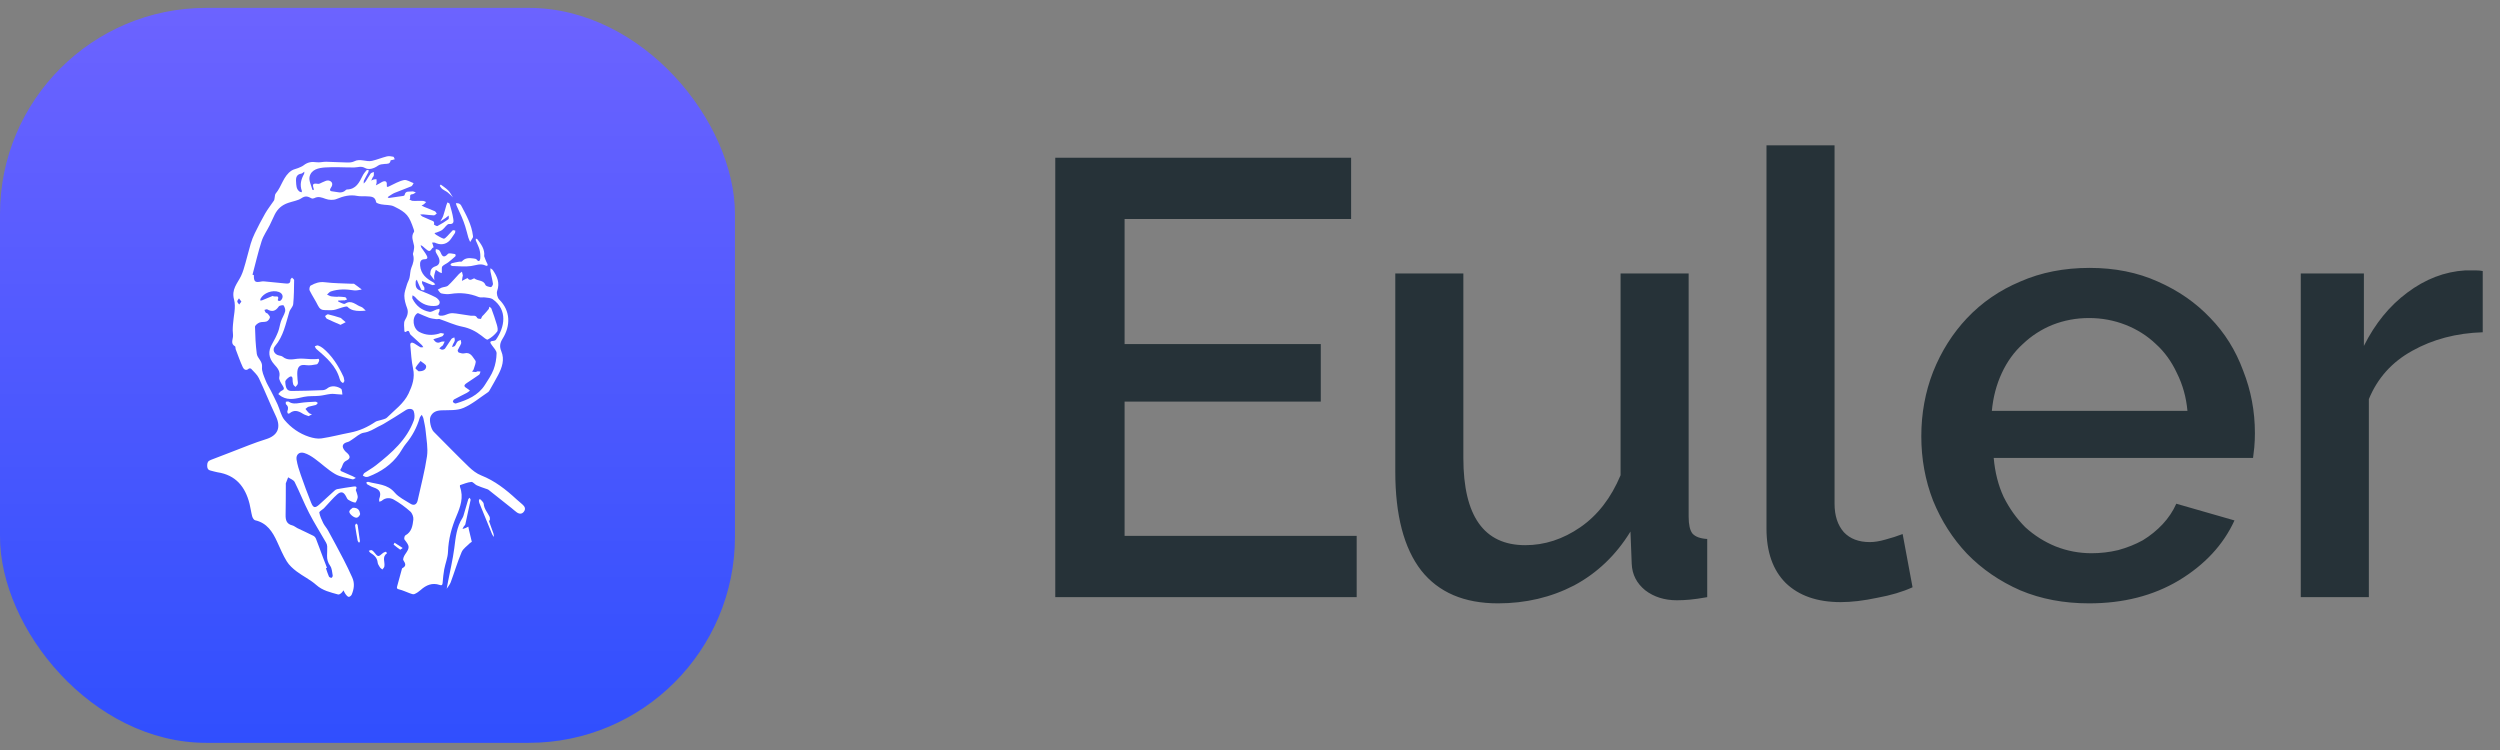 <svg width="140" height="42" viewBox="0 0 140 42" fill="none" xmlns="http://www.w3.org/2000/svg">
<rect x="0" y="0" width="140" height="42" fill="#808080" stroke="none"/>
<path d="M75.974 30.01V33.441H59.095V8.833H75.662V12.264H62.977V19.266H73.964V22.489H62.977V30.01H75.974ZM83.889 33.788C81.995 33.788 80.562 33.176 79.591 31.951C78.621 30.703 78.136 28.855 78.136 26.405V15.314H81.948V25.643C81.948 28.901 83.104 30.53 85.414 30.53C86.5 30.53 87.528 30.195 88.499 29.525C89.469 28.855 90.22 27.884 90.752 26.613V15.314H94.564V28.936C94.564 29.375 94.634 29.687 94.772 29.872C94.934 30.056 95.211 30.16 95.604 30.183V33.441C95.211 33.511 94.888 33.557 94.634 33.58C94.38 33.603 94.137 33.615 93.906 33.615C93.213 33.615 92.624 33.43 92.138 33.06C91.653 32.667 91.399 32.17 91.376 31.57L91.306 29.767C90.498 31.084 89.446 32.09 88.152 32.783C86.858 33.453 85.437 33.788 83.889 33.788ZM98.923 8.14H102.735V28.208C102.735 28.878 102.909 29.409 103.255 29.802C103.602 30.172 104.087 30.357 104.711 30.357C104.965 30.357 105.254 30.311 105.578 30.218C105.924 30.126 106.248 30.022 106.548 29.906L107.103 32.887C106.548 33.141 105.889 33.337 105.127 33.476C104.364 33.638 103.683 33.719 103.082 33.719C101.765 33.719 100.737 33.361 99.997 32.644C99.281 31.928 98.923 30.911 98.923 29.594V8.14ZM116.986 33.788C115.577 33.788 114.294 33.545 113.139 33.06C111.983 32.552 110.99 31.87 110.158 31.015C109.349 30.16 108.714 29.167 108.252 28.035C107.813 26.902 107.593 25.701 107.593 24.43C107.593 23.159 107.813 21.957 108.252 20.825C108.714 19.67 109.349 18.665 110.158 17.81C110.99 16.932 111.983 16.25 113.139 15.765C114.294 15.257 115.588 15.002 117.021 15.002C118.43 15.002 119.701 15.257 120.833 15.765C121.989 16.273 122.971 16.955 123.779 17.81C124.588 18.642 125.2 19.624 125.616 20.756C126.055 21.865 126.275 23.032 126.275 24.257C126.275 24.534 126.263 24.8 126.24 25.054C126.217 25.285 126.194 25.481 126.171 25.643H111.648C111.718 26.452 111.903 27.18 112.203 27.826C112.526 28.474 112.931 29.04 113.416 29.525C113.924 29.987 114.491 30.345 115.114 30.599C115.761 30.854 116.431 30.981 117.125 30.981C117.633 30.981 118.13 30.923 118.615 30.807C119.123 30.669 119.585 30.484 120.001 30.253C120.417 29.998 120.787 29.698 121.111 29.352C121.434 29.005 121.688 28.624 121.873 28.208L125.131 29.144C124.507 30.507 123.467 31.628 122.012 32.506C120.579 33.361 118.904 33.788 116.986 33.788ZM122.497 23.009C122.428 22.246 122.231 21.542 121.908 20.895C121.607 20.248 121.215 19.705 120.729 19.266C120.244 18.803 119.678 18.445 119.031 18.191C118.384 17.937 117.702 17.81 116.986 17.81C116.27 17.81 115.588 17.937 114.941 18.191C114.317 18.445 113.763 18.803 113.277 19.266C112.792 19.705 112.399 20.248 112.099 20.895C111.799 21.542 111.614 22.246 111.544 23.009H122.497ZM139.033 18.607C137.554 18.653 136.237 19 135.082 19.647C133.95 20.271 133.141 21.172 132.656 22.35V33.441H128.843V15.314H132.378V19.37C133.002 18.122 133.811 17.128 134.805 16.389C135.821 15.626 136.907 15.21 138.063 15.141C138.294 15.141 138.479 15.141 138.617 15.141C138.779 15.141 138.918 15.153 139.033 15.176V18.607Z" fill="#263238"/>
<rect y="0.441" width="41.158" height="41.158" rx="11.553" fill="url(#paint0_linear)"/>
<path d="M23.407 11.249C23.508 11.249 23.608 11.242 23.707 11.252C23.761 11.258 23.811 11.293 23.863 11.315C23.823 11.355 23.787 11.401 23.742 11.435C23.702 11.466 23.652 11.485 23.607 11.509C23.656 11.534 23.704 11.565 23.757 11.586C23.954 11.667 24.155 11.741 24.35 11.829C24.396 11.849 24.423 11.915 24.458 11.959C24.404 11.995 24.349 12.062 24.296 12.06C24.098 12.054 23.9 12.023 23.702 12.005C23.646 12 23.588 12.011 23.531 12.015C23.574 12.053 23.61 12.103 23.659 12.127C23.797 12.194 23.944 12.243 24.081 12.313C24.182 12.365 24.363 12.361 24.299 12.569C24.295 12.579 24.454 12.679 24.497 12.657C24.711 12.546 24.917 12.416 25.112 12.275C25.148 12.249 25.125 12.14 25.129 12.07C25.084 12.104 25.04 12.137 24.995 12.172C24.989 12.177 24.986 12.185 24.98 12.19C24.872 12.26 24.764 12.331 24.655 12.402C24.711 12.298 24.782 12.2 24.82 12.09C24.888 11.895 24.936 11.692 24.995 11.494C25.011 11.44 25.035 11.388 25.056 11.335C25.098 11.36 25.168 11.377 25.177 11.411C25.255 11.688 25.34 11.964 25.382 12.247C25.401 12.374 25.443 12.571 25.147 12.544C25.032 12.534 24.905 12.77 24.767 12.873C24.676 12.941 24.558 12.974 24.451 13.019C24.413 13.034 24.371 13.041 24.33 13.051C24.359 13.083 24.381 13.125 24.415 13.144C24.555 13.225 24.692 13.319 24.843 13.366C24.894 13.382 24.991 13.281 25.053 13.219C25.157 13.117 25.245 12.998 25.351 12.899C25.375 12.877 25.448 12.907 25.498 12.913C25.491 12.96 25.497 13.015 25.474 13.053C25.411 13.158 25.333 13.254 25.267 13.358C25.082 13.643 24.773 13.748 24.451 13.629C24.408 13.613 24.366 13.589 24.322 13.582C24.281 13.575 24.237 13.586 24.194 13.589C24.208 13.622 24.224 13.655 24.235 13.689C24.252 13.743 24.266 13.799 24.282 13.853C24.15 13.873 24.139 14.154 23.939 14.018C23.845 13.954 23.766 13.868 23.677 13.796C23.641 13.767 23.597 13.749 23.557 13.725C23.57 13.773 23.573 13.828 23.599 13.867C23.694 14.014 23.811 14.149 23.891 14.302C23.944 14.402 23.978 14.517 23.765 14.519C23.553 14.522 23.508 14.678 23.526 14.874C23.571 15.354 23.878 15.602 24.257 15.808C24.305 15.834 24.337 15.887 24.376 15.928C24.32 15.941 24.257 15.979 24.21 15.964C24.058 15.915 23.914 15.847 23.766 15.788C23.722 15.77 23.676 15.758 23.631 15.743C23.636 15.794 23.63 15.85 23.648 15.896C23.678 15.966 23.734 16.025 23.76 16.096C23.777 16.143 23.761 16.202 23.759 16.256C23.703 16.249 23.612 16.261 23.596 16.232C23.514 16.082 23.45 15.921 23.38 15.763C23.366 15.73 23.355 15.696 23.343 15.662C23.321 15.696 23.281 15.728 23.279 15.763C23.265 15.967 23.264 16.164 23.506 16.26C23.804 16.379 24.103 16.498 24.388 16.645C24.492 16.698 24.624 16.832 24.623 16.927C24.621 17.112 24.45 17.133 24.282 17.136C23.846 17.144 23.517 16.948 23.241 16.631C23.206 16.59 23.148 16.568 23.101 16.538C23.099 16.602 23.072 16.679 23.098 16.729C23.297 17.12 23.615 17.382 24.046 17.462C24.167 17.484 24.311 17.377 24.445 17.332C24.499 17.315 24.556 17.306 24.611 17.293C24.608 17.348 24.624 17.414 24.599 17.456C24.456 17.701 24.676 17.684 24.781 17.676C24.922 17.666 25.055 17.578 25.197 17.551C25.307 17.53 25.427 17.541 25.541 17.556C25.815 17.592 26.088 17.645 26.363 17.68C26.492 17.697 26.637 17.628 26.723 17.802C26.744 17.846 26.855 17.86 26.924 17.859C26.948 17.859 26.965 17.767 26.995 17.724C27.023 17.684 27.066 17.654 27.098 17.617C27.189 17.516 27.282 17.417 27.365 17.31C27.39 17.276 27.388 17.221 27.399 17.176C27.439 17.208 27.5 17.233 27.516 17.274C27.625 17.573 27.734 17.873 27.822 18.179C27.859 18.306 27.902 18.492 27.839 18.573C27.702 18.752 27.515 18.91 27.315 19.015C27.253 19.047 27.08 18.887 26.968 18.801C26.645 18.552 26.303 18.377 25.889 18.294C25.454 18.208 25.042 18.011 24.618 17.868C24.564 17.85 24.495 17.881 24.435 17.873C24.296 17.853 24.153 17.839 24.022 17.793C23.815 17.72 23.618 17.622 23.415 17.537C23.399 17.531 23.369 17.542 23.353 17.555C23.045 17.795 23.123 18.402 23.483 18.591C23.836 18.776 24.203 18.794 24.58 18.686C24.617 18.675 24.653 18.648 24.688 18.651C24.751 18.655 24.811 18.676 24.873 18.69C24.837 18.74 24.811 18.812 24.762 18.834C24.629 18.892 24.486 18.927 24.348 18.971C24.32 18.98 24.293 18.992 24.266 19.002C24.288 19.028 24.309 19.053 24.331 19.08C24.435 19.206 24.552 19.216 24.697 19.145C24.755 19.116 24.834 19.131 24.903 19.126C24.87 19.196 24.841 19.268 24.803 19.335C24.789 19.359 24.755 19.372 24.732 19.392C24.687 19.43 24.643 19.47 24.599 19.509C24.652 19.535 24.705 19.581 24.759 19.582C24.814 19.584 24.893 19.558 24.923 19.516C25.049 19.343 25.155 19.155 25.28 18.982C25.312 18.937 25.387 18.922 25.443 18.894C25.452 18.957 25.479 19.023 25.465 19.081C25.448 19.154 25.395 19.216 25.364 19.286C25.343 19.334 25.332 19.387 25.317 19.437C25.372 19.415 25.444 19.406 25.478 19.366C25.535 19.296 25.557 19.197 25.616 19.13C25.658 19.082 25.736 19.067 25.798 19.037C25.807 19.105 25.843 19.183 25.821 19.24C25.772 19.367 25.687 19.482 25.634 19.609C25.62 19.642 25.662 19.734 25.695 19.744C25.794 19.775 25.909 19.812 26.002 19.787C26.36 19.692 26.472 20.006 26.62 20.19C26.687 20.274 26.569 20.512 26.525 20.677C26.512 20.726 26.465 20.766 26.433 20.81C26.505 20.819 26.576 20.832 26.648 20.834C26.675 20.834 26.702 20.798 26.73 20.796C26.789 20.794 26.849 20.802 26.908 20.807C26.883 20.867 26.874 20.952 26.829 20.985C26.605 21.147 26.368 21.293 26.14 21.45C25.957 21.575 25.966 21.645 26.162 21.758C26.218 21.79 26.266 21.836 26.317 21.876C26.26 21.918 26.206 21.967 26.143 22C25.906 22.124 25.664 22.239 25.43 22.369C25.391 22.39 25.35 22.49 25.366 22.512C25.4 22.556 25.481 22.607 25.525 22.594C26.165 22.4 26.776 22.151 27.155 21.554C27.331 21.277 27.523 21.001 27.638 20.698C27.747 20.411 27.803 20.091 27.809 19.785C27.812 19.639 27.653 19.484 27.554 19.343C27.462 19.213 27.367 19.104 27.633 19.089C27.681 19.086 27.747 19.061 27.773 19.023C28.27 18.322 28.437 17.356 27.596 16.759C27.485 16.68 27.313 16.679 27.167 16.657C27.047 16.639 26.911 16.677 26.805 16.633C26.296 16.425 25.777 16.373 25.235 16.459C25.065 16.486 24.88 16.469 24.712 16.43C24.635 16.412 24.58 16.293 24.516 16.221C24.587 16.183 24.656 16.136 24.732 16.108C24.85 16.066 25.005 16.069 25.09 15.993C25.309 15.794 25.497 15.561 25.701 15.346C25.749 15.295 25.812 15.258 25.868 15.215C25.886 15.284 25.908 15.352 25.92 15.421C25.924 15.449 25.905 15.48 25.9 15.511C25.888 15.584 25.878 15.657 25.868 15.73C25.934 15.695 26 15.659 26.067 15.626C26.108 15.606 26.185 15.57 26.188 15.575C26.319 15.796 26.521 15.557 26.567 15.594C26.756 15.747 27.072 15.667 27.186 15.957C27.215 16.03 27.383 16.065 27.492 16.08C27.523 16.085 27.615 15.954 27.607 15.896C27.574 15.664 27.511 15.436 27.465 15.205C27.453 15.146 27.466 15.082 27.468 15.021C27.513 15.056 27.57 15.084 27.601 15.129C27.843 15.482 28.001 15.841 27.841 16.293C27.794 16.427 27.855 16.673 27.957 16.775C28.591 17.402 28.604 18.238 28.145 18.968C27.998 19.203 27.96 19.4 28.074 19.673C28.267 20.131 28.118 20.578 27.898 20.996C27.752 21.273 27.595 21.544 27.44 21.817C27.41 21.87 27.377 21.93 27.329 21.962C26.872 22.268 26.442 22.635 25.945 22.847C25.587 23 25.14 22.962 24.732 22.978C24.452 22.988 24.23 23.066 24.111 23.327C24.017 23.531 24.135 24.024 24.286 24.176C24.943 24.833 25.589 25.501 26.257 26.146C26.456 26.339 26.693 26.523 26.948 26.623C27.71 26.924 28.332 27.414 28.922 27.959C29.029 28.058 29.143 28.151 29.253 28.246C29.383 28.358 29.456 28.491 29.342 28.647C29.23 28.802 29.079 28.791 28.936 28.689C28.836 28.619 28.747 28.532 28.651 28.456C28.219 28.112 27.788 27.768 27.354 27.427C27.314 27.396 27.257 27.386 27.207 27.368C27.037 27.306 26.863 27.254 26.699 27.178C26.589 27.128 26.488 26.979 26.393 26.988C26.179 27.009 25.971 27.099 25.763 27.167C25.751 27.171 25.75 27.241 25.761 27.273C25.971 27.849 25.785 28.373 25.563 28.897C25.291 29.536 25.112 30.194 25.088 30.898C25.077 31.228 24.939 31.552 24.877 31.882C24.832 32.122 24.81 32.366 24.79 32.609C24.781 32.727 24.773 32.809 24.619 32.756C24.207 32.618 23.869 32.761 23.562 33.036C23.456 33.13 23.333 33.217 23.203 33.27C23.135 33.297 23.032 33.252 22.951 33.224C22.752 33.155 22.562 33.057 22.359 33.009C22.234 32.979 22.206 32.952 22.241 32.832C22.333 32.516 22.414 32.197 22.501 31.88C22.507 31.858 22.513 31.827 22.529 31.819C22.768 31.697 22.709 31.56 22.589 31.374C22.549 31.311 22.619 31.143 22.682 31.052C22.955 30.659 22.953 30.598 22.651 30.214C22.618 30.172 22.652 30.007 22.699 29.982C23.061 29.788 23.108 29.431 23.147 29.094C23.164 28.948 23.084 28.739 22.974 28.642C22.69 28.392 22.379 28.161 22.048 27.976C21.843 27.86 21.587 27.861 21.378 28.043C21.342 28.073 21.286 28.079 21.239 28.096C21.239 28.038 21.223 27.974 21.242 27.923C21.363 27.586 21.272 27.414 20.921 27.297C20.793 27.255 20.674 27.184 20.557 27.116C20.531 27.102 20.531 27.042 20.519 27.003C20.555 26.996 20.595 26.976 20.626 26.985C21.14 27.127 21.7 27.105 22.103 27.584C22.327 27.851 22.678 28.013 22.982 28.207C23.18 28.335 23.338 28.255 23.389 28.026C23.568 27.201 23.79 26.383 23.912 25.551C23.977 25.099 23.88 24.622 23.839 24.158C23.817 23.917 23.762 23.679 23.713 23.441C23.698 23.367 23.651 23.299 23.619 23.229C23.58 23.286 23.523 23.337 23.504 23.4C23.344 23.938 23.089 24.422 22.728 24.854C22.588 25.021 22.49 25.223 22.364 25.402C21.929 26.021 21.332 26.424 20.635 26.691C20.586 26.709 20.526 26.718 20.476 26.708C20.421 26.697 20.371 26.66 20.319 26.635C20.347 26.585 20.363 26.518 20.405 26.489C20.619 26.339 20.853 26.215 21.057 26.053C21.934 25.358 22.779 24.629 23.177 23.536C23.231 23.387 23.221 23.189 23.172 23.035C23.118 22.862 22.872 22.868 22.724 22.967C22.316 23.239 21.892 23.489 21.473 23.744C21.382 23.8 21.282 23.839 21.188 23.889C20.927 24.026 20.692 24.187 20.374 24.232C20.139 24.266 19.93 24.486 19.709 24.621C19.634 24.667 19.562 24.729 19.48 24.749C19.172 24.825 19.108 24.998 19.311 25.245C19.34 25.281 19.375 25.312 19.41 25.341C19.63 25.528 19.644 25.679 19.392 25.798C19.161 25.907 19.195 26.142 19.063 26.288C19.052 26.3 19.074 26.37 19.096 26.381C19.316 26.482 19.539 26.574 19.759 26.672C19.817 26.698 19.872 26.733 19.928 26.764C19.866 26.792 19.794 26.857 19.743 26.844C19.41 26.757 19.049 26.71 18.761 26.542C18.355 26.305 18.01 25.965 17.627 25.688C17.446 25.556 17.245 25.431 17.034 25.367C16.763 25.285 16.564 25.457 16.607 25.739C16.653 26.032 16.747 26.32 16.845 26.601C17.027 27.123 17.218 27.643 17.425 28.155C17.547 28.458 17.651 28.465 17.897 28.239C18.177 27.981 18.458 27.723 18.741 27.468C18.78 27.433 18.831 27.401 18.881 27.392C19.183 27.339 19.486 27.288 19.791 27.247C19.905 27.231 20.027 27.235 19.93 27.418C19.912 27.453 19.96 27.522 19.973 27.576C19.996 27.672 20.044 27.773 20.03 27.864C20.014 27.968 19.93 28.15 19.895 28.146C19.761 28.128 19.626 28.062 19.507 27.989C19.448 27.954 19.414 27.869 19.379 27.801C19.247 27.544 19.098 27.496 18.877 27.692C18.644 27.899 18.442 28.142 18.227 28.369C18.195 28.403 18.167 28.439 18.133 28.471C18.045 28.551 17.87 28.645 17.881 28.706C17.917 28.91 18.009 29.107 18.102 29.296C18.175 29.442 18.294 29.566 18.373 29.711C18.667 30.248 18.958 30.787 19.24 31.331C19.413 31.662 19.572 32.001 19.726 32.341C19.872 32.663 19.827 32.987 19.694 33.3C19.669 33.359 19.572 33.435 19.524 33.425C19.456 33.411 19.395 33.331 19.347 33.267C19.3 33.206 19.273 33.13 19.237 33.06C19.195 33.113 19.16 33.175 19.109 33.216C19.061 33.255 18.985 33.305 18.938 33.292C18.507 33.17 18.073 33.081 17.711 32.758C17.382 32.464 16.967 32.268 16.611 32C16.403 31.843 16.195 31.655 16.059 31.436C15.847 31.091 15.69 30.711 15.52 30.341C15.263 29.778 14.95 29.283 14.285 29.134C14.216 29.119 14.145 28.998 14.122 28.914C14.06 28.684 14.033 28.445 13.975 28.214C13.736 27.261 13.206 26.6 12.177 26.447C12.049 26.427 11.924 26.381 11.796 26.353C11.638 26.317 11.599 26.215 11.602 26.063C11.604 25.908 11.643 25.815 11.808 25.754C12.527 25.486 13.239 25.198 13.956 24.924C14.264 24.806 14.575 24.694 14.889 24.597C15.565 24.39 15.749 23.936 15.445 23.298C15.113 22.599 14.829 21.877 14.497 21.178C14.403 20.979 14.217 20.822 14.065 20.653C14.043 20.628 13.956 20.622 13.933 20.644C13.775 20.789 13.65 20.681 13.596 20.563C13.446 20.239 13.328 19.899 13.201 19.565C13.18 19.51 13.196 19.414 13.163 19.395C12.918 19.257 13.023 19.059 13.046 18.866C13.06 18.743 13.033 18.616 13.032 18.491C13.031 18.385 13.041 18.279 13.047 18.173C13.076 17.705 13.224 17.205 13.107 16.777C12.949 16.199 13.294 15.876 13.497 15.458C13.609 15.227 13.675 14.973 13.747 14.725C13.851 14.367 13.934 14.003 14.04 13.646C14.099 13.448 14.176 13.252 14.267 13.066C14.453 12.69 14.642 12.314 14.852 11.95C14.996 11.7 15.18 11.473 15.341 11.231C15.368 11.19 15.368 11.13 15.379 11.08C15.398 10.998 15.391 10.895 15.439 10.838C15.781 10.438 15.862 9.854 16.333 9.549C16.436 9.481 16.572 9.463 16.689 9.414C16.799 9.367 16.916 9.325 17.009 9.253C17.224 9.084 17.452 9.044 17.721 9.085C17.898 9.112 18.086 9.055 18.268 9.058C18.664 9.066 19.058 9.094 19.454 9.1C19.581 9.102 19.725 9.093 19.833 9.036C20.168 8.859 20.505 9.082 20.832 9.008C21.114 8.943 21.385 8.828 21.667 8.758C21.78 8.73 21.91 8.754 22.027 8.777C22.061 8.784 22.08 8.87 22.106 8.92C22.062 8.932 22.018 8.944 21.974 8.956C21.938 8.966 21.873 8.972 21.872 8.986C21.844 9.197 21.69 9.169 21.541 9.181C21.414 9.191 21.266 9.204 21.171 9.275C20.943 9.444 20.647 9.524 20.45 9.412C20.216 9.279 20.041 9.376 19.838 9.378C19.293 9.384 18.745 9.338 18.203 9.377C17.852 9.403 17.432 9.481 17.336 9.897C17.286 10.116 17.43 10.38 17.492 10.623C17.495 10.636 17.541 10.638 17.568 10.645C17.567 10.618 17.573 10.589 17.565 10.564C17.482 10.298 17.53 10.255 17.815 10.296C17.889 10.307 17.974 10.237 18.054 10.209C18.164 10.17 18.28 10.093 18.383 10.107C18.602 10.137 18.67 10.317 18.54 10.497C18.448 10.624 18.46 10.707 18.612 10.717C18.866 10.735 19.137 10.877 19.368 10.641C19.383 10.625 19.408 10.612 19.429 10.611C19.943 10.602 20.119 10.214 20.31 9.836C20.364 9.728 20.444 9.631 20.522 9.538C20.543 9.514 20.601 9.522 20.642 9.515C20.639 9.555 20.648 9.602 20.631 9.636C20.552 9.792 20.461 9.943 20.385 10.101C20.361 10.152 20.372 10.219 20.367 10.279C20.406 10.237 20.453 10.2 20.484 10.153C20.576 10.011 20.653 9.859 20.753 9.723C20.789 9.674 20.872 9.66 20.933 9.629C20.934 9.697 20.944 9.766 20.931 9.832C20.924 9.874 20.882 9.909 20.861 9.95C20.834 10.003 20.813 10.06 20.789 10.115C20.838 10.092 20.884 10.061 20.936 10.048C20.983 10.035 21.034 10.041 21.084 10.039C21.087 10.103 21.095 10.167 21.09 10.23C21.085 10.281 21.064 10.329 21.049 10.379C21.098 10.354 21.148 10.33 21.196 10.303C21.262 10.266 21.327 10.222 21.395 10.189C21.558 10.11 21.676 10.137 21.661 10.344C21.648 10.51 21.701 10.478 21.809 10.426C22.076 10.3 22.34 10.142 22.623 10.084C22.784 10.052 22.981 10.193 23.162 10.256C23.12 10.316 23.092 10.408 23.035 10.432C22.727 10.564 22.409 10.672 22.101 10.8C21.977 10.852 21.867 10.936 21.752 11.007C21.735 11.017 21.726 11.039 21.713 11.055C21.737 11.066 21.762 11.089 21.785 11.086C22.052 11.051 22.318 11.013 22.584 10.972C22.611 10.967 22.654 10.945 22.658 10.925C22.702 10.661 22.923 10.749 23.078 10.72C23.142 10.708 23.217 10.754 23.288 10.774C23.222 10.81 23.158 10.875 23.092 10.877C22.859 10.883 23.049 11.117 22.92 11.171C22.982 11.198 23.042 11.24 23.107 11.249C23.206 11.258 23.307 11.248 23.407 11.249ZM14.14 15.385C14.165 15.392 14.191 15.399 14.216 15.405C14.213 15.783 14.281 15.838 14.646 15.763C14.698 15.752 14.754 15.754 14.807 15.759C15.188 15.795 15.568 15.835 15.949 15.871C16.105 15.885 16.272 15.915 16.265 15.665C16.264 15.626 16.322 15.586 16.352 15.547C16.393 15.593 16.471 15.64 16.471 15.685C16.465 16.133 16.464 16.583 16.42 17.028C16.406 17.18 16.248 17.312 16.201 17.468C15.998 18.134 15.875 18.828 15.4 19.384C15.231 19.582 15.357 19.846 15.62 19.905C15.694 19.922 15.78 19.934 15.835 19.98C16.085 20.185 16.355 20.131 16.644 20.092C16.894 20.059 17.154 20.104 17.41 20.112C17.515 20.115 17.62 20.112 17.725 20.109C17.767 20.108 17.828 20.082 17.846 20.1C17.871 20.126 17.881 20.191 17.866 20.225C17.836 20.292 17.791 20.392 17.739 20.402C17.545 20.437 17.34 20.477 17.148 20.449C16.849 20.404 16.686 20.486 16.653 20.791C16.636 20.941 16.656 21.095 16.662 21.247C16.665 21.331 16.694 21.419 16.675 21.497C16.66 21.561 16.591 21.612 16.546 21.669C16.503 21.621 16.438 21.58 16.421 21.524C16.392 21.431 16.384 21.329 16.384 21.23C16.385 21.077 16.297 21.045 16.196 21.116C16.102 21.181 15.97 21.296 15.975 21.383C15.995 21.771 16.09 21.896 16.336 21.894C16.915 21.89 17.493 21.872 18.072 21.849C18.158 21.846 18.258 21.808 18.323 21.753C18.565 21.547 18.921 21.644 19.098 21.769C19.166 21.818 19.152 21.984 19.174 22.096C19.09 22.091 19.005 22.085 18.921 22.08C18.788 22.072 18.654 22.047 18.523 22.061C18.311 22.083 18.102 22.145 17.89 22.165C17.601 22.194 17.303 22.165 17.022 22.224C16.603 22.312 16.194 22.443 15.783 22.215C15.711 22.175 15.65 22.117 15.584 22.067C15.642 22.006 15.688 21.919 15.758 21.889C15.914 21.823 15.932 21.76 15.839 21.613C15.744 21.462 15.606 21.263 15.639 21.12C15.715 20.792 15.535 20.605 15.361 20.41C15.035 20.046 14.997 19.672 15.244 19.252C15.37 19.035 15.484 18.809 15.575 18.576C15.649 18.388 15.669 18.179 15.736 17.988C15.801 17.801 15.919 17.631 15.968 17.441C15.994 17.34 15.944 17.198 15.883 17.105C15.862 17.074 15.649 17.103 15.611 17.162C15.437 17.423 15.239 17.484 14.966 17.325C14.931 17.305 14.862 17.344 14.809 17.355C14.831 17.405 14.843 17.463 14.877 17.502C14.904 17.535 14.968 17.536 14.994 17.569C15.046 17.633 15.13 17.721 15.116 17.777C15.094 17.864 15.014 17.97 14.934 18C14.809 18.048 14.651 18.012 14.528 18.063C14.426 18.105 14.279 18.222 14.28 18.303C14.291 18.806 14.315 19.313 14.38 19.812C14.414 20.069 14.71 20.222 14.674 20.555C14.648 20.794 14.78 21.057 14.871 21.297C14.948 21.499 15.069 21.683 15.167 21.877C15.294 22.13 15.424 22.383 15.541 22.641C15.675 22.936 15.737 23.287 15.936 23.524C16.297 23.952 16.762 24.283 17.305 24.459C17.526 24.53 17.778 24.584 18.002 24.551C18.542 24.471 19.072 24.328 19.609 24.226C20.128 24.127 20.593 23.914 21.027 23.62C21.099 23.571 21.198 23.565 21.283 23.535C21.416 23.488 21.583 23.473 21.673 23.382C22.099 22.956 22.612 22.602 22.88 22.037C23.09 21.595 23.245 21.15 23.131 20.634C23.037 20.212 23.019 19.773 22.978 19.341C22.962 19.18 23.064 19.156 23.186 19.223C23.306 19.29 23.414 19.379 23.536 19.442C23.581 19.465 23.648 19.443 23.705 19.442C23.675 19.399 23.652 19.35 23.614 19.315C23.409 19.123 23.198 18.936 22.993 18.743C22.914 18.669 22.942 18.41 22.719 18.593C22.71 18.601 22.644 18.569 22.645 18.555C22.647 18.341 22.584 18.084 22.68 17.922C22.807 17.71 22.889 17.489 22.795 17.246C22.712 17.031 22.646 16.794 22.643 16.567C22.641 16.359 22.727 16.148 22.786 15.942C22.823 15.812 22.9 15.694 22.931 15.564C22.977 15.373 22.966 15.163 23.039 14.986C23.138 14.745 23.212 14.518 23.129 14.258C23.111 14.202 23.155 14.128 23.164 14.061C23.177 13.963 23.204 13.859 23.188 13.764C23.144 13.505 22.999 13.251 23.182 12.987C23.202 12.959 23.187 12.899 23.173 12.859C22.91 12.082 22.792 11.917 22.064 11.56C21.859 11.459 21.59 11.491 21.354 11.444C21.248 11.424 21.073 11.376 21.063 11.318C21.006 10.978 20.751 11.011 20.521 10.993C20.352 10.98 20.178 11.006 20.015 10.973C19.6 10.887 19.229 10.985 18.846 11.144C18.67 11.217 18.417 11.204 18.233 11.136C18.013 11.055 17.824 10.98 17.601 11.096C17.558 11.118 17.488 11.128 17.448 11.108C17.254 11.012 17.123 10.933 16.871 11.106C16.69 11.229 16.389 11.276 16.141 11.361C15.782 11.483 15.549 11.693 15.387 12.011C15.287 12.207 15.205 12.412 15.106 12.608C14.955 12.909 14.753 13.19 14.651 13.505C14.452 14.122 14.308 14.758 14.14 15.385ZM18.311 31.797C18.291 31.804 18.271 31.812 18.251 31.819C18.306 31.975 18.353 32.136 18.42 32.286C18.438 32.326 18.516 32.357 18.566 32.357C18.589 32.358 18.64 32.27 18.632 32.231C18.597 32.045 18.593 31.83 18.49 31.688C18.358 31.504 18.311 31.325 18.315 31.115C18.318 30.941 18.33 30.767 18.323 30.595C18.321 30.523 18.293 30.446 18.257 30.383C17.941 29.83 17.599 29.29 17.308 28.724C17.017 28.159 16.786 27.563 16.501 26.994C16.442 26.875 16.261 26.816 16.136 26.73C16.093 26.838 16.048 26.947 16.009 27.056C15.999 27.083 16.006 27.117 16.006 27.148C16.003 27.708 16.006 28.269 15.994 28.829C15.987 29.119 16.044 29.344 16.37 29.422C16.47 29.446 16.555 29.528 16.652 29.575C16.952 29.72 17.256 29.857 17.553 30.007C17.614 30.038 17.67 30.107 17.695 30.172C17.833 30.523 17.96 30.879 18.093 31.232C18.165 31.422 18.238 31.609 18.311 31.797ZM15.27 16.572C15.395 16.665 15.672 16.478 15.555 16.806C15.552 16.815 15.592 16.852 15.614 16.853C15.649 16.855 15.697 16.851 15.72 16.829C15.898 16.659 15.847 16.434 15.616 16.35C15.255 16.219 14.763 16.401 14.586 16.734C14.572 16.76 14.581 16.8 14.581 16.833C14.615 16.827 14.652 16.826 14.684 16.814C14.884 16.733 15.084 16.649 15.27 16.572ZM17.042 9.612C16.967 9.664 16.927 9.714 16.88 9.721C16.61 9.762 16.562 9.94 16.579 10.172C16.593 10.378 16.585 10.59 16.776 10.73C16.807 10.753 16.855 10.755 16.895 10.766C16.898 10.738 16.911 10.707 16.902 10.683C16.777 10.345 16.862 10.036 17.029 9.738C17.044 9.712 17.037 9.673 17.042 9.612ZM23.437 20.79C23.727 20.804 23.877 20.678 23.863 20.505C23.854 20.401 23.662 20.312 23.552 20.216C23.452 20.345 23.334 20.466 23.265 20.61C23.25 20.643 23.406 20.758 23.437 20.79ZM13.518 16.89C13.466 16.819 13.424 16.764 13.383 16.708C13.349 16.766 13.286 16.826 13.288 16.883C13.291 16.941 13.357 16.997 13.395 17.053C13.431 17.006 13.468 16.957 13.518 16.89Z" fill="white"/>
<path d="M26.421 30.344C26.406 30.355 26.352 30.378 26.313 30.417C26.152 30.581 25.932 30.724 25.849 30.922C25.617 31.472 25.448 32.048 25.24 32.608C25.192 32.739 25.091 32.851 25.014 32.971C25.039 32.838 25.064 32.705 25.09 32.571C25.209 31.949 25.357 31.331 25.439 30.705C25.517 30.112 25.563 29.52 25.9 29.001C25.924 28.963 25.942 28.919 25.955 28.875C26.043 28.573 26.128 28.27 26.219 27.97C26.23 27.933 26.271 27.906 26.298 27.874C26.318 27.916 26.361 27.962 26.354 27.999C26.261 28.454 26.162 28.909 26.059 29.361C26.049 29.408 25.995 29.444 25.968 29.488C25.941 29.53 25.923 29.578 25.901 29.623C25.954 29.608 26.009 29.596 26.059 29.575C26.117 29.552 26.171 29.52 26.226 29.492C26.237 29.549 26.245 29.607 26.259 29.663C26.309 29.878 26.361 30.093 26.421 30.344Z" fill="white"/>
<path d="M27.114 14.35C27.167 14.481 27.208 14.619 27.277 14.74C27.351 14.87 27.283 14.916 27.191 14.871C26.909 14.733 26.656 14.857 26.384 14.897C26.041 14.947 25.684 14.904 25.334 14.896C25.295 14.895 25.257 14.857 25.219 14.836C25.247 14.803 25.268 14.749 25.302 14.74C25.439 14.704 25.578 14.679 25.716 14.654C25.767 14.644 25.843 14.667 25.868 14.639C26.048 14.432 26.277 14.44 26.514 14.474C26.577 14.483 26.662 14.492 26.693 14.534C26.828 14.717 26.888 14.564 26.895 14.475C26.908 14.312 26.895 14.138 26.853 13.98C26.806 13.804 26.714 13.64 26.647 13.469C26.635 13.438 26.647 13.398 26.649 13.362C26.681 13.377 26.725 13.383 26.743 13.408C26.946 13.686 27.162 13.961 27.114 14.35Z" fill="white"/>
<path d="M24.096 15.3C24.103 15.131 24.166 14.981 24.396 14.909C24.602 14.845 24.65 14.657 24.583 14.462C24.542 14.341 24.456 14.235 24.405 14.116C24.385 14.069 24.404 14.006 24.406 13.951C24.46 13.965 24.519 13.969 24.566 13.995C24.603 14.015 24.636 14.058 24.654 14.098C24.749 14.317 24.83 14.499 25.086 14.217C25.146 14.151 25.353 14.215 25.492 14.229C25.503 14.23 25.526 14.328 25.509 14.344C25.377 14.466 25.24 14.585 25.096 14.695C24.993 14.773 24.862 14.821 24.774 14.912C24.728 14.959 24.748 15.07 24.742 15.153C24.738 15.199 24.742 15.247 24.743 15.294C24.694 15.276 24.641 15.265 24.597 15.239C24.531 15.201 24.47 15.152 24.407 15.107C24.376 15.213 24.332 15.316 24.315 15.424C24.302 15.509 24.32 15.6 24.324 15.688C24.249 15.587 24.172 15.486 24.098 15.384C24.09 15.374 24.096 15.354 24.096 15.3Z" fill="white"/>
<path d="M26.485 13.205C26.485 13.236 26.495 13.273 26.483 13.296C26.436 13.384 26.381 13.468 26.329 13.554C26.294 13.469 26.252 13.387 26.226 13.3C26.165 13.093 26.118 12.881 26.052 12.674C25.997 12.498 25.93 12.323 25.858 12.153C25.767 11.94 25.665 11.732 25.571 11.521C25.551 11.476 25.544 11.426 25.531 11.379C25.587 11.383 25.648 11.376 25.697 11.395C25.744 11.414 25.795 11.453 25.819 11.497C26.107 12.04 26.412 12.578 26.485 13.205Z" fill="white"/>
<path d="M21.673 30.983C21.372 31.184 21.575 31.477 21.523 31.728C21.511 31.788 21.451 31.838 21.413 31.892C21.365 31.851 21.306 31.817 21.273 31.765C21.22 31.682 21.157 31.59 21.148 31.496C21.121 31.224 20.944 31.083 20.738 30.953C20.701 30.93 20.68 30.881 20.652 30.844C20.706 30.831 20.77 30.794 20.812 30.81C20.873 30.833 20.926 30.89 20.967 30.943C21.162 31.195 21.191 31.196 21.438 30.975C21.484 30.934 21.552 30.916 21.613 30.895C21.62 30.893 21.643 30.939 21.673 30.983Z" fill="white"/>
<path d="M27.375 29.157C27.462 29.399 27.552 29.64 27.635 29.882C27.654 29.941 27.652 30.007 27.66 30.069C27.627 30.023 27.585 29.981 27.564 29.93C27.325 29.353 27.089 28.774 26.854 28.196C26.835 28.147 26.821 28.093 26.818 28.041C26.817 28.01 26.843 27.978 26.857 27.947C26.882 27.96 26.913 27.969 26.93 27.989C26.988 28.061 27.081 28.134 27.087 28.212C27.108 28.499 27.301 28.698 27.415 28.937C27.443 28.994 27.428 29.071 27.433 29.139C27.413 29.145 27.394 29.151 27.375 29.157Z" fill="white"/>
<path d="M19.757 28.434C20.079 28.425 20.136 28.608 20.166 28.773C20.177 28.836 20.069 28.969 19.994 28.989C19.84 29.029 19.522 28.759 19.564 28.626C19.594 28.532 19.72 28.468 19.757 28.434Z" fill="white"/>
<path d="M20.158 30.313C20.158 30.313 20.133 30.355 20.108 30.397C20.08 30.355 20.035 30.317 20.027 30.272C19.975 29.995 19.928 29.717 19.887 29.439C19.882 29.401 19.922 29.356 19.942 29.315C19.972 29.345 20.023 29.371 20.028 29.405C20.074 29.69 20.111 29.976 20.158 30.313Z" fill="white"/>
<path d="M24.681 10.335C24.832 10.451 24.984 10.544 25.104 10.668C25.21 10.779 25.279 10.924 25.364 11.054C25.268 10.961 25.179 10.861 25.075 10.779C24.984 10.707 24.872 10.664 24.78 10.594C24.718 10.547 24.674 10.476 24.628 10.412C24.622 10.406 24.655 10.371 24.681 10.335Z" fill="white"/>
<path d="M22.55 30.688C22.473 30.739 22.421 30.789 22.408 30.78C22.281 30.693 22.159 30.597 22.042 30.498C22.035 30.492 22.078 30.429 22.097 30.392C22.237 30.484 22.378 30.576 22.55 30.688Z" fill="white"/>
<path d="M18.919 16.611C19.056 16.619 19.195 16.619 19.33 16.643C19.37 16.65 19.399 16.725 19.434 16.769C19.387 16.787 19.342 16.807 19.295 16.822C19.281 16.827 19.264 16.817 19.249 16.818C19.144 16.822 19.04 16.826 18.935 16.831C18.938 16.852 18.936 16.887 18.945 16.89C19.073 16.937 19.252 17.055 19.321 17.009C19.692 16.762 19.931 17.093 20.22 17.181C20.32 17.212 20.394 17.322 20.481 17.395C20.366 17.402 20.25 17.417 20.135 17.414C19.888 17.407 19.653 17.381 19.46 17.181C19.416 17.135 19.25 17.195 19.145 17.222C18.99 17.262 18.843 17.336 18.687 17.36C18.53 17.384 18.367 17.364 18.206 17.367C18.019 17.37 17.898 17.299 17.81 17.119C17.668 16.826 17.481 16.556 17.339 16.264C17.305 16.195 17.343 16.022 17.4 15.991C17.639 15.857 17.884 15.767 18.186 15.805C18.687 15.868 19.196 15.865 19.702 15.89C19.747 15.892 19.806 15.877 19.837 15.899C19.982 15.998 20.12 16.108 20.259 16.214C20.114 16.232 19.965 16.282 19.826 16.261C19.387 16.191 18.953 16.178 18.529 16.32C18.447 16.347 18.385 16.436 18.313 16.495C18.392 16.53 18.468 16.581 18.551 16.596C18.671 16.618 18.796 16.615 18.918 16.623C18.919 16.618 18.919 16.614 18.919 16.611Z" fill="white"/>
<path d="M17.274 23.305C17.157 23.256 17.045 23.225 16.951 23.164C16.706 23.006 16.469 22.933 16.216 23.146C16.195 23.164 16.126 23.168 16.12 23.156C16.1 23.118 16.079 23.063 16.093 23.028C16.15 22.881 16.151 22.756 16.019 22.643C15.993 22.62 16.009 22.548 16.006 22.499C16.061 22.495 16.132 22.469 16.169 22.494C16.366 22.627 16.568 22.602 16.788 22.567C17.079 22.52 17.377 22.511 17.672 22.495C17.714 22.493 17.758 22.541 17.801 22.566C17.762 22.605 17.729 22.665 17.683 22.68C17.552 22.72 17.412 22.734 17.282 22.776C17.216 22.797 17.164 22.858 17.106 22.901C17.169 22.977 17.224 23.061 17.297 23.126C17.342 23.167 17.412 23.179 17.471 23.204C17.408 23.235 17.345 23.268 17.274 23.305Z" fill="white"/>
<path d="M19.286 21.338C19.267 21.369 19.24 21.412 19.213 21.455C19.173 21.426 19.124 21.404 19.094 21.367C19.061 21.326 19.038 21.274 19.023 21.223C18.819 20.48 18.262 20.012 17.711 19.539C17.671 19.504 17.656 19.442 17.629 19.393C17.689 19.375 17.757 19.33 17.806 19.346C17.905 19.379 18.005 19.432 18.086 19.499C18.605 19.931 18.951 20.489 19.232 21.092C19.263 21.16 19.266 21.241 19.286 21.338Z" fill="white"/>
<path d="M19.071 18.191C18.819 18.081 18.561 17.974 18.311 17.854C18.261 17.83 18.238 17.751 18.203 17.699C18.259 17.664 18.325 17.591 18.371 17.601C18.606 17.654 18.836 17.727 19.066 17.799C19.106 17.812 19.137 17.855 19.172 17.884C19.235 17.937 19.297 17.99 19.359 18.042C19.276 18.085 19.193 18.128 19.071 18.191Z" fill="white"/>
<defs>
<linearGradient id="paint0_linear" x1="20.579" y1="0.441" x2="20.579" y2="41.6" gradientUnits="userSpaceOnUse">
<stop stop-color="#6C63FF"/>
<stop offset="1" stop-color="#304FFE"/>
</linearGradient>
</defs>
</svg>
